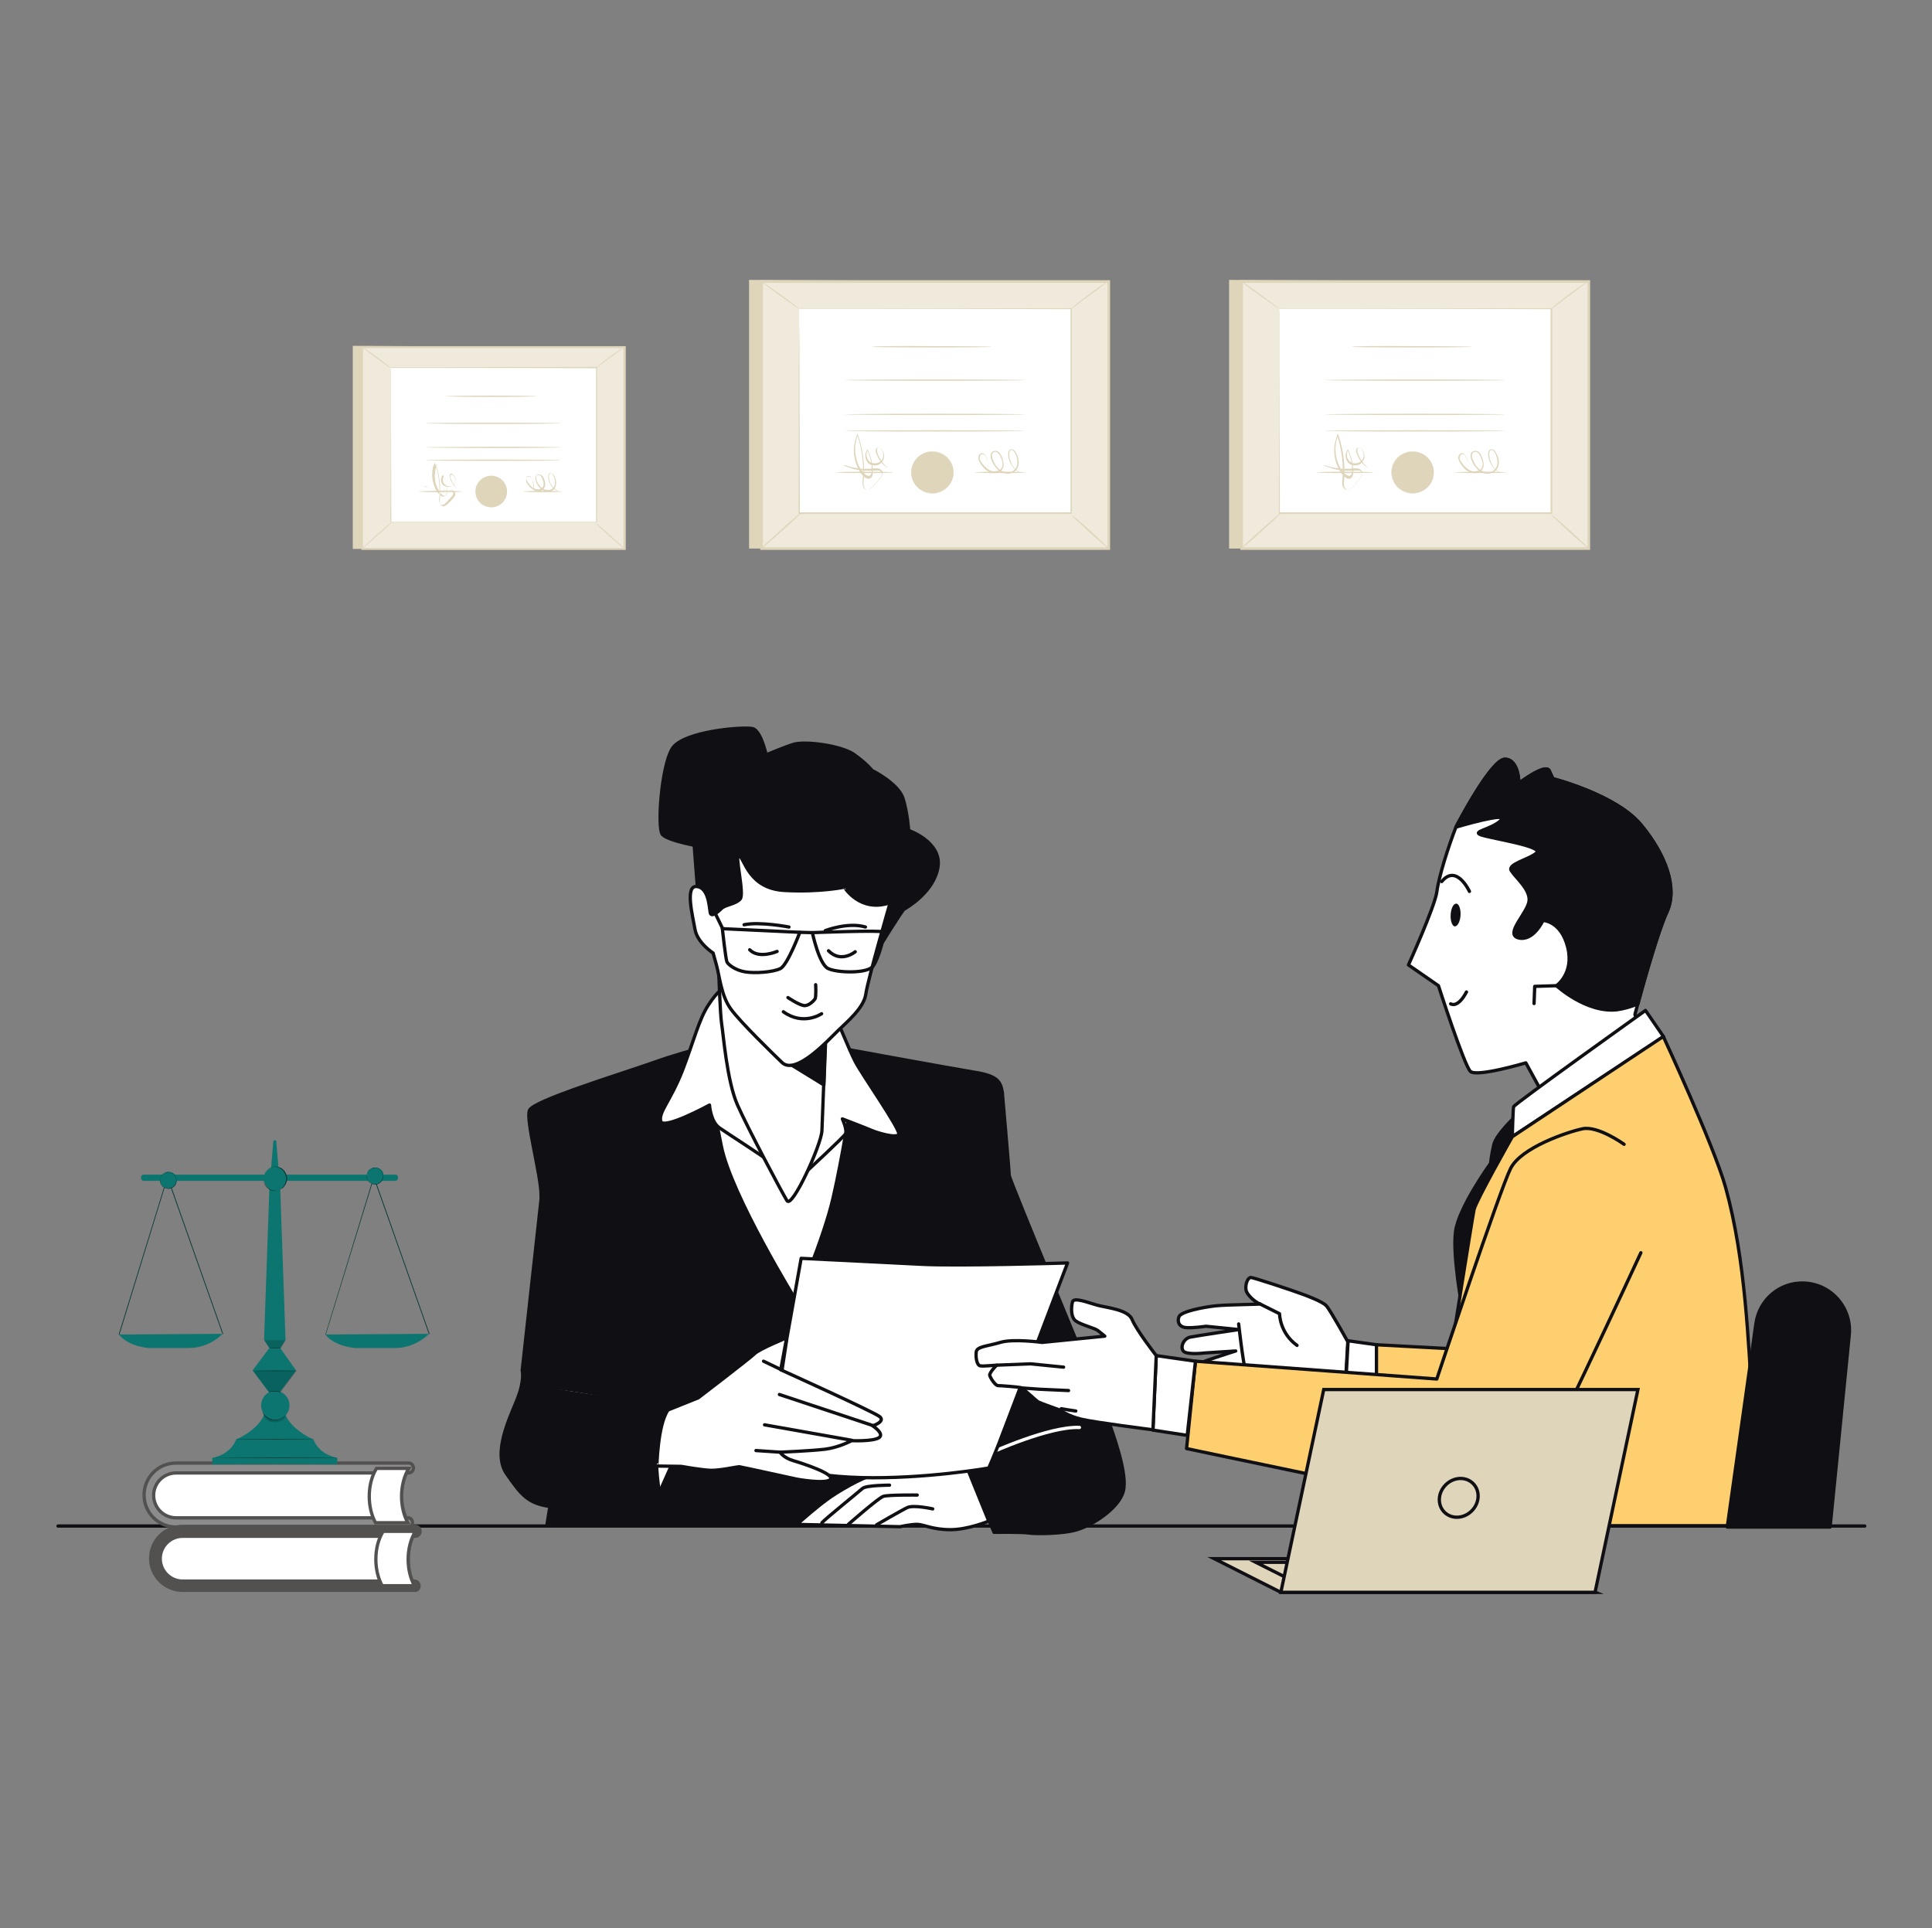 <?xml version="1.0" encoding="utf-8"?>
<!-- Generator: Adobe Illustrator 28.3.0, SVG Export Plug-In . SVG Version: 6.00 Build 0)  -->
<svg version="1.1" id="Layer_1" xmlns="http://www.w3.org/2000/svg" xmlns:xlink="http://www.w3.org/1999/xlink" x="0px" y="0px"
	 viewBox="0 0 586 584.9" style="enable-background:new 0 0 586 584.9;" xml:space="preserve">
<rect x="0" y="0" width="586" height="584.9" fill="#808080" stroke="none"/>
<style type="text/css">
	.st0{fill:#DED5BB;}
	.st1{fill:#EFEADC;}
	.st2{fill:#FFFFFF;}
	.st3{fill:none;stroke:#0F0F14;stroke-linecap:round;stroke-linejoin:round;}
	.st4{fill:#0F0F14;stroke:#0F0F14;stroke-linecap:round;stroke-linejoin:round;}
	.st5{fill:none;stroke:#FFFFFF;stroke-linecap:round;stroke-linejoin:round;}
	.st6{fill:#FFFFFF;stroke:#0F0F14;stroke-linecap:round;stroke-linejoin:round;}
	.st7{fill:#0F0F14;}
	.st8{fill:#FDCF6F;stroke:#0F0F14;stroke-linecap:round;stroke-linejoin:round;}
	.st9{fill:#FDCF6F;}
	.st10{fill:#DED5BB;stroke:#0F0F14;stroke-linecap:round;stroke-miterlimit:10;}
	.st11{fill:#FFFFFF;stroke:#525150;stroke-linecap:round;stroke-miterlimit:10;}
	.st12{fill:#8C8C8C;stroke:#525150;stroke-linecap:round;stroke-miterlimit:10;}
	.st13{fill:#525150;stroke:#525150;stroke-linecap:round;stroke-miterlimit:10;}
	.st14{fill:#043633;}
	.st15{fill:#0C756F;}
	.st16{opacity:0.3;}
</style>
<path class="st0" d="M372.8,84.9v81.5h105.3l3.8-80.9L372.8,84.9z"/>
<path class="st1" d="M481.9,85.4v81H376.6v-81H481.9z"/>
<path class="st0" d="M376.2,166.8h106.1V85H376.2V166.8z M481.5,166H377V85.8h104.5V166z"/>
<path class="st0" d="M481.9,85.2c0,0-0.7,0.4-1.8,1.1c-1.1,0.7-2.5,1.7-4.1,2.9c-1.6,1.2-3,2.3-4,3.1c-1,0.8-1.6,1.4-1.5,1.4
	c0,0,0.7-0.4,1.7-1.2c1.1-0.9,2.5-1.9,4-3c1.5-1.1,2.9-2.1,4-3C481.3,85.8,481.9,85.3,481.9,85.2L481.9,85.2z"/>
<path class="st0" d="M376.6,85.4c-0.1,0.1,2.4,2,5.6,4.3c3.2,2.3,5.8,4.1,5.8,4c0.1-0.1-2.4-2-5.6-4.3
	C379.3,87.1,376.7,85.3,376.6,85.4z"/>
<path class="st0" d="M481.9,166.4c0.1-0.1-2.4-2.4-5.5-5.3c-3.1-2.8-5.7-5-5.8-4.9c-0.1,0.1,2.4,2.4,5.5,5.3
	C479.2,164.3,481.8,166.5,481.9,166.4z"/>
<path class="st0" d="M388.4,155.7c-0.1-0.1-2.8,2.2-6.1,5.2c-3.3,2.9-5.9,5.4-5.8,5.5c0.1,0.1,2.8-2.2,6.1-5.2
	S388.5,155.8,388.4,155.7z"/>
<path class="st2" d="M388,93.7h82.5v62H388V93.7z"/>
<path class="st0" d="M388,93.7c0,0,0.1,0,0.4,0c0.3,0,0.7,0,1.2,0c1,0,2.5,0,4.5,0c3.9,0,9.7,0,16.9,0c14.5,0,35.1,0,59.5,0.1
	l-0.2-0.2c0,18.6,0,39.7,0,62l0.2-0.2c-30.7,0-59.2,0-82.5,0l0.2,0.2c0-18.7-0.1-34.2-0.1-45c0-5.4,0-9.6,0-12.5c0-1.4,0-2.5,0-3.3
	C388,94.1,388,93.7,388,93.7c0,0,0,0.4,0,1.1c0,0.7,0,1.8,0,3.3c0,2.9,0,7.1,0,12.5c0,10.8,0,26.3-0.1,45.1v0.2h0.2
	c23.3,0,51.8,0,82.5,0h0.2v-0.2c0-22.3,0-43.4,0-62v-0.2h-0.2c-24.5,0-45.1,0.1-59.7,0.1c-7.2,0-13,0-16.9,0c-1.9,0-3.4,0-4.5,0
	c-0.5,0-0.9,0-1.1,0C388.1,93.7,388,93.7,388,93.7L388,93.7z"/>
<path class="st0" d="M410.1,105.2c0,0.1,8.2,0.2,18.2,0.2c10.1,0,18.2-0.1,18.2-0.2s-8.2-0.2-18.2-0.2
	C418.3,104.9,410.1,105,410.1,105.2z"/>
<path class="st0" d="M401.9,125.7c0,0.1,12.2,0.2,27.3,0.2c15.1,0,27.3-0.1,27.3-0.2s-12.2-0.2-27.3-0.2
	C414.2,125.5,401.9,125.6,401.9,125.7z"/>
<path class="st0" d="M401.9,115.3c0,0.1,12.2,0.2,27.3,0.2c15.1,0,27.3-0.1,27.3-0.2s-12.2-0.2-27.3-0.2
	C414.2,115.1,401.9,115.2,401.9,115.3z"/>
<path class="st0" d="M401.9,130.7c0,0.1,12.2,0.2,27.3,0.2c15.1,0,27.3-0.1,27.3-0.2s-12.2-0.2-27.3-0.2
	C414.2,130.5,401.9,130.6,401.9,130.7z"/>
<path class="st0" d="M422.1,143.3c0,3.5,2.8,6.3,6.4,6.3s6.4-2.8,6.4-6.3c0-3.5-2.8-6.3-6.4-6.3S422.1,139.8,422.1,143.3z"/>
<path class="st0" d="M428.4,149.7c3.5,0,6.4-2.9,6.4-6.4s-2.9-6.4-6.4-6.4s-6.4,2.9-6.4,6.4S424.9,149.7,428.4,149.7z M428.4,137
	c3.5,0,6.3,2.8,6.3,6.3c0,3.5-2.8,6.3-6.3,6.3s-6.3-2.8-6.3-6.3C422.1,139.8,424.9,137,428.4,137z"/>
<path class="st0" d="M441.4,143.3c0,0.1,3.4,0.2,7.7,0.2c4.2,0,7.7-0.1,7.7-0.2s-3.4-0.2-7.7-0.2
	C444.8,143.1,441.4,143.2,441.4,143.3z"/>
<path class="st0" d="M399.4,143.3c0,0.1,3.8,0.2,8.6,0.2s8.6-0.1,8.6-0.2s-3.8-0.2-8.6-0.2S399.4,143.2,399.4,143.3z"/>
<path class="st0" d="M445.3,142.1c0,0,0.1-0.2,0.1-0.5c0-0.3,0-0.9-0.1-1.5c-0.1-0.6-0.4-1.4-1-2.2c-0.2-0.2-0.4-0.4-0.6-0.4
	c-0.3-0.1-0.6,0-0.8,0.2c-0.5,0.3-0.7,1-0.5,1.7c0.2,0.6,0.5,1.1,0.9,1.7c0.4,0.5,0.8,1,1.4,1.5c0.6,0.4,1.2,0.8,2,0.9
	c0.8,0.1,1.6,0,2.3-0.5c0.7-0.5,1.1-1.4,1-2.3c-0.1-0.9-0.3-1.7-0.7-2.5c-0.2-0.4-0.4-0.8-0.8-1.1c-0.4-0.3-0.9-0.4-1.4-0.3
	c-0.5,0.1-0.9,0.5-1,1c-0.1,0.5,0,1,0.1,1.4c0.3,0.9,0.7,1.7,1.3,2.4c0.5,0.7,1.2,1.4,2,1.7c0.8,0.4,1.7,0.5,2.6,0.3
	c0.9-0.2,1.6-0.7,2-1.4c0.4-0.7,0.6-1.5,0.5-2.3c0-0.8-0.3-1.5-0.6-2.1c-0.3-0.6-0.6-1.3-1.4-1.5c-0.4-0.1-0.8,0.1-1,0.4
	c-0.2,0.3-0.2,0.6-0.2,0.9c0,1.2,0.3,2.3,0.8,3.1c0.4,0.8,1,1.5,1.5,1.9c0.5,0.4,1,0.7,1.3,0.8c0.3,0.1,0.5,0.2,0.5,0.2
	c0,0-0.7-0.3-1.7-1.1c-0.5-0.4-1-1-1.4-1.9c-0.4-0.8-0.7-1.9-0.7-3c0-0.3,0.1-0.6,0.2-0.8c0.1-0.2,0.4-0.3,0.6-0.3
	c0.2,0,0.5,0.3,0.7,0.5c0.2,0.2,0.3,0.5,0.5,0.9c0.5,1.2,0.8,2.8,0,4.1c-0.4,0.6-1,1.1-1.8,1.2c-0.7,0.1-1.6,0-2.3-0.3
	c-1.5-0.7-2.5-2.3-3-3.9c-0.1-0.4-0.2-0.8-0.1-1.2c0.1-0.4,0.4-0.7,0.7-0.7c0.3-0.1,0.8,0,1.1,0.3c0.3,0.2,0.5,0.6,0.7,0.9
	c0.3,0.7,0.6,1.5,0.7,2.3c0,0.8-0.2,1.5-0.8,1.9c-0.6,0.4-1.3,0.5-2,0.5c-0.7-0.1-1.3-0.4-1.8-0.8c-0.5-0.4-1-0.9-1.4-1.4
	c-0.4-0.5-0.8-1-0.9-1.5c-0.2-0.5,0-1.1,0.4-1.4c0.4-0.3,0.9-0.1,1.1,0.2c0.6,0.7,0.8,1.5,1,2.1
	C445.5,141.4,445.3,142.1,445.3,142.1L445.3,142.1z"/>
<path class="st0" d="M401.4,141.1c0,0,0,0,0.2,0.1c0.1,0,0.3,0.1,0.5,0.2c0.4,0.2,1.1,0.4,2,0.7s2,0.5,3.4,0.6
	c0.7,0.1,1.4,0.1,2.1,0.1c0.8,0,1.6-0.1,2.4-0.1c0.4,0,0.8,0.2,1,0.5c0.3,0.3,0.3,0.7,0.1,1.1c-0.2,0.4-0.5,0.7-0.8,1.1
	c-0.3,0.4-0.6,0.7-0.9,1.1c-0.3,0.4-0.7,0.7-1,1.1c-0.4,0.4-0.7,0.7-1.2,0.9c-0.4,0.2-0.9,0-1.2-0.4c-0.3-0.4-0.4-0.9-0.4-1.5
	c0.5-4.4,0.1-9.5-1.6-14.5l-0.2-0.5l-0.2,0.5c-0.5,1.2-0.8,2.5-0.9,3.8c-0.1,1.8,0.2,3.6,0.9,5.3c0.3,0.8,0.7,1.6,1.2,2.3
	c0.5,0.7,1.1,1.4,2,1.7c0.5,0.1,1,0,1.3-0.5c0.3-0.4,0.3-0.9,0.3-1.3c0-0.8,0-1.6-0.1-2.4c-0.2-1.6-0.7-3-1.3-4.4l-0.1-0.3l-0.2,0.2
	c-1,1.4-0.6,3.5,0.8,4.3c1.4,0.8,3.2,0.3,3.9-0.9c0.8-1.2,0.5-2.7-0.3-3.6c-0.2-0.2-0.4-0.4-0.7-0.5c-0.3-0.1-0.7,0-0.9,0.2
	c-0.2,0.2-0.2,0.5-0.2,0.8c0,0.3,0.1,0.5,0.2,0.7c0.6,1.8,1.6,3,2.4,3.7c0.4,0.3,0.7,0.6,0.9,0.7c0.2,0.1,0.3,0.2,0.3,0.2
	c0,0-0.1-0.1-0.3-0.3c-0.2-0.2-0.5-0.4-0.8-0.8c-0.7-0.7-1.6-1.9-2.2-3.7c-0.1-0.4-0.2-1,0-1.3c0.3-0.4,0.9-0.1,1.2,0.3
	c0.7,0.8,0.9,2.2,0.2,3.2c-0.7,1-2.3,1.4-3.5,0.7c-1.2-0.7-1.6-2.6-0.7-3.8l-0.3,0c0.6,1.3,1.1,2.7,1.3,4.2c0.1,0.8,0.1,1.5,0.1,2.3
	c0,0.4-0.1,0.8-0.3,1.1c-0.2,0.3-0.5,0.4-0.9,0.3c-0.3-0.1-0.7-0.3-1-0.6c-0.3-0.3-0.5-0.6-0.8-0.9c-0.5-0.7-0.9-1.4-1.2-2.2
	c-0.6-1.6-0.9-3.3-0.8-5.1c0.1-1.3,0.4-2.5,0.8-3.6h-0.4c1.7,4.9,2.1,9.9,1.6,14.4c0,0.6,0.1,1.2,0.4,1.7c0.2,0.2,0.4,0.4,0.7,0.5
	c0.3,0.1,0.6,0.1,0.9,0c0.6-0.2,0.9-0.6,1.3-1c0.4-0.4,0.7-0.7,1-1.1c0.3-0.4,0.6-0.7,0.9-1.1c0.3-0.4,0.6-0.7,0.8-1.2
	c0.2-0.4,0.2-1.1-0.2-1.4c-0.3-0.4-0.8-0.6-1.2-0.6c-0.4-0.1-0.9,0-1.3,0c-0.4,0-0.8,0.1-1.2,0.1c-0.7,0-1.5,0-2.1,0
	c-1.3-0.1-2.4-0.3-3.3-0.5c-0.9-0.2-1.6-0.5-2-0.6S401.4,141.1,401.4,141.1L401.4,141.1z"/>
<path class="st0" d="M107,104.9v61.6h79.6l2.9-61.1L107,104.9z"/>
<path class="st1" d="M189.5,105.3v61.2h-79.6v-61.2H189.5z"/>
<path class="st0" d="M109.6,166.8h80.2V105h-80.2V166.8L109.6,166.8z M189.1,166.2h-79v-60.6h79V166.2z"/>
<path class="st0" d="M189.4,105.2c0,0-0.5,0.3-1.3,0.8c-0.8,0.5-1.9,1.3-3.1,2.2c-1.2,0.9-2.3,1.7-3,2.3c-0.7,0.6-1.2,1-1.2,1.1
	c0,0,0.5-0.3,1.3-0.9c0.9-0.6,1.9-1.4,3.1-2.3c1.1-0.8,2.2-1.6,3.1-2.3C189,105.6,189.5,105.2,189.4,105.2L189.4,105.2z"/>
<path class="st0" d="M109.9,105.3c0,0.1,1.8,1.5,4.2,3.3c2.4,1.7,4.3,3.1,4.4,3c0-0.1-1.8-1.5-4.2-3.3S109.9,105.2,109.9,105.3z"/>
<path class="st0" d="M189.4,166.5c0.1-0.1-1.8-1.8-4.2-4c-2.4-2.1-4.3-3.8-4.4-3.7c-0.1,0.1,1.8,1.8,4.2,4
	C187.4,164.9,189.4,166.6,189.4,166.5L189.4,166.5z"/>
<path class="st0" d="M118.8,158.4c-0.1-0.1-2.1,1.7-4.6,3.9c-2.5,2.2-4.4,4.1-4.4,4.1c0.1,0.1,2.1-1.7,4.6-3.9
	C116.9,160.4,118.9,158.5,118.8,158.4z"/>
<path class="st2" d="M118.5,111.6h62.4v46.9h-62.4V111.6z"/>
<path class="st0" d="M118.5,111.6c0,0,0.1,0,0.3,0c0.2,0,0.5,0,0.9,0c0.8,0,1.9,0,3.4,0c3,0,7.3,0,12.8,0c11,0,26.5,0,45,0.1
	l-0.1-0.1c0,14.1,0,30,0,46.8l0.2-0.1c-23.2,0-44.7,0-62.4,0l0.1,0.1c0-14.2-0.1-25.9-0.1-34c0-4.1,0-7.3,0-9.5c0-1.1,0-1.9,0-2.5
	C118.5,111.9,118.5,111.6,118.5,111.6c0,0,0,0.3,0,0.8c0,0.6,0,1.4,0,2.5c0,2.2,0,5.4,0,9.4c0,8.2,0,19.9-0.1,34.1v0.1h0.1
	c17.6,0,39.1,0,62.4,0h0.2v-0.2c0-16.9,0-32.8,0-46.9v-0.1h-0.1c-18.5,0-34.1,0-45.1,0.1c-5.5,0-9.8,0-12.8,0c-1.5,0-2.6,0-3.4,0
	c-0.4,0-0.7,0-0.9,0C118.6,111.5,118.5,111.5,118.5,111.6L118.5,111.6z"/>
<path class="st0" d="M135.2,120.2c0,0.1,6.2,0.2,13.8,0.2s13.8-0.1,13.8-0.2c0-0.1-6.2-0.2-13.8-0.2S135.2,120.1,135.2,120.2z"/>
<path class="st0" d="M129,135.7c0,0.1,9.2,0.2,20.6,0.2c11.4,0,20.6-0.1,20.6-0.2s-9.2-0.2-20.6-0.2
	C138.3,135.6,129,135.6,129,135.7z"/>
<path class="st0" d="M129,128.4c0,0.1,9.2,0.2,20.6,0.2c11.4,0,20.6-0.1,20.6-0.2c0-0.1-9.2-0.2-20.6-0.2
	C138.3,128.2,129,128.3,129,128.4z"/>
<path class="st0" d="M129,139.6c0,0.1,9.2,0.2,20.6,0.2c11.4,0,20.6-0.1,20.6-0.2s-9.2-0.2-20.6-0.2
	C138.3,139.4,129,139.5,129,139.6z"/>
<path class="st0" d="M149,153.9c-2.7,0-4.8-2.2-4.8-4.8s2.2-4.8,4.8-4.8c2.7,0,4.8,2.2,4.8,4.8S151.7,153.9,149,153.9z"/>
<path class="st0" d="M149,153.9c2.7,0,4.8-2.2,4.8-4.8c0-2.7-2.2-4.8-4.8-4.8c-2.7,0-4.8,2.2-4.8,4.8
	C144.2,151.7,146.4,153.9,149,153.9z M149,144.3c2.6,0,4.8,2.1,4.8,4.8c0,2.6-2.1,4.8-4.8,4.8c-2.6,0-4.8-2.1-4.8-4.8
	C144.3,146.4,146.4,144.3,149,144.3z"/>
<path class="st0" d="M158.8,149.1c0,0.1,2.6,0.2,5.8,0.2c3.2,0,5.8-0.1,5.8-0.2s-2.6-0.2-5.8-0.2C161.4,148.9,158.8,149,158.8,149.1
	z"/>
<path class="st0" d="M127.1,149.1c0,0.1,2.9,0.2,6.5,0.2c3.6,0,6.5-0.1,6.5-0.2s-2.9-0.2-6.5-0.2C130,148.9,127.1,149,127.1,149.1z"
	/>
<path class="st0" d="M161.8,148.2c0,0,0-0.1,0.1-0.4c0-0.3,0-0.7-0.1-1.2c-0.1-0.5-0.3-1.1-0.7-1.7c-0.1-0.1-0.3-0.3-0.5-0.3
	c-0.2-0.1-0.5,0-0.6,0.1c-0.4,0.3-0.5,0.8-0.4,1.3c0.1,0.5,0.4,0.9,0.7,1.2c0.3,0.4,0.6,0.8,1.1,1.1c0.4,0.3,0.9,0.6,1.5,0.7
	c0.6,0.1,1.2,0,1.7-0.4c0.5-0.4,0.8-1.1,0.8-1.7c-0.1-0.7-0.2-1.3-0.5-1.9c-0.1-0.3-0.3-0.6-0.6-0.8c-0.3-0.2-0.7-0.3-1.1-0.3
	c-0.4,0.1-0.7,0.4-0.8,0.8c-0.1,0.4,0,0.7,0.1,1.1c0.2,0.7,0.5,1.3,0.9,1.8c0.4,0.5,0.9,1,1.5,1.3c0.6,0.3,1.3,0.4,1.9,0.2
	c0.6-0.1,1.2-0.5,1.5-1.1c0.3-0.5,0.4-1.2,0.4-1.7c0-0.6-0.2-1.1-0.4-1.6c-0.2-0.5-0.5-1-1.1-1.2c-0.3-0.1-0.6,0.1-0.7,0.3
	c-0.1,0.2-0.2,0.5-0.2,0.7c0,0.9,0.2,1.7,0.6,2.4c0.3,0.6,0.8,1.1,1.1,1.4c0.4,0.3,0.7,0.5,1,0.6c0.2,0.1,0.4,0.1,0.4,0.1
	c0,0-0.5-0.2-1.3-0.9c-0.4-0.3-0.8-0.8-1.1-1.4c-0.3-0.6-0.5-1.4-0.5-2.3c0-0.2,0.1-0.4,0.2-0.6c0.1-0.2,0.3-0.3,0.5-0.2
	c0.2,0,0.4,0.2,0.5,0.4c0.1,0.2,0.2,0.4,0.3,0.6c0.4,0.9,0.6,2.1,0,3.1c-0.3,0.5-0.8,0.8-1.3,0.9c-0.6,0.1-1.2,0-1.7-0.2
	c-1.1-0.5-1.9-1.7-2.3-2.9c-0.1-0.3-0.1-0.6-0.1-0.9c0.1-0.3,0.3-0.5,0.5-0.5c0.3,0,0.6,0,0.8,0.2c0.2,0.2,0.4,0.4,0.5,0.7
	c0.2,0.6,0.5,1.2,0.5,1.7c0,0.6-0.2,1.1-0.6,1.4c-0.4,0.3-1,0.4-1.5,0.3s-1-0.3-1.4-0.6c-0.4-0.3-0.7-0.7-1-1.1
	c-0.3-0.4-0.6-0.7-0.7-1.2c-0.1-0.4,0-0.8,0.3-1c0.3-0.2,0.7-0.1,0.9,0.1c0.4,0.5,0.6,1.1,0.7,1.6
	C161.8,147.6,161.7,148.1,161.8,148.2L161.8,148.2z"/>
<path class="st0" d="M128.6,147.4c0,0,0,0,0.1,0.1c0.1,0,0.2,0.1,0.4,0.2c0.3,0.1,0.9,0.3,1.5,0.5c0.7,0.2,1.5,0.4,2.5,0.5
	c0.5,0,1,0.1,1.6,0.1c0.6,0,1.2-0.1,1.8,0c0.3,0,0.6,0.2,0.8,0.4c0.2,0.2,0.2,0.5,0.1,0.8c-0.1,0.3-0.4,0.6-0.6,0.8
	c-0.2,0.3-0.5,0.6-0.7,0.8c-0.2,0.3-0.5,0.5-0.8,0.8c-0.3,0.3-0.5,0.6-0.9,0.7c-0.3,0.1-0.7,0-0.9-0.3c-0.2-0.3-0.3-0.7-0.3-1.1
	c0.3-3.4,0.1-7.2-1.2-11l-0.1-0.4l-0.2,0.4c-0.4,0.9-0.6,1.9-0.6,2.9c-0.1,1.4,0.2,2.8,0.7,4c0.2,0.6,0.6,1.2,0.9,1.7
	c0.4,0.5,0.8,1.1,1.5,1.3c0.3,0.1,0.8,0,1-0.3c0.2-0.3,0.2-0.6,0.3-1c0-0.6,0-1.2-0.1-1.8c-0.1-1.2-0.5-2.3-1-3.3l-0.1-0.2l-0.1,0.2
	c-0.8,1.1-0.4,2.7,0.6,3.2c1,0.6,2.4,0.2,3-0.6c0.6-0.9,0.4-2-0.2-2.7c-0.1-0.2-0.3-0.3-0.5-0.4c-0.2-0.1-0.5,0-0.6,0.2
	c-0.1,0.2-0.2,0.4-0.1,0.6c0,0.2,0.1,0.4,0.1,0.6c0.5,1.4,1.2,2.2,1.8,2.8c0.3,0.3,0.5,0.4,0.7,0.6s0.2,0.2,0.2,0.2
	s-0.1-0.1-0.2-0.2c-0.1-0.1-0.4-0.3-0.6-0.6c-0.5-0.5-1.2-1.4-1.7-2.8c-0.1-0.3-0.2-0.7,0-1c0.2-0.3,0.7-0.1,0.9,0.2
	c0.5,0.6,0.7,1.7,0.2,2.4c-0.5,0.8-1.7,1.1-2.6,0.5c-0.9-0.5-1.2-1.9-0.5-2.8l-0.2,0c0.5,1,0.8,2.1,1,3.2c0.1,0.6,0.1,1.2,0.1,1.8
	c0,0.3-0.1,0.6-0.2,0.8c-0.1,0.2-0.4,0.3-0.7,0.2c-0.3-0.1-0.5-0.2-0.7-0.4c-0.2-0.2-0.4-0.5-0.6-0.7c-0.3-0.5-0.7-1.1-0.9-1.7
	c-0.5-1.2-0.7-2.5-0.6-3.9c0.1-1,0.3-1.9,0.6-2.8h-0.3c1.3,3.7,1.5,7.5,1.2,10.9c0,0.4,0,0.9,0.3,1.3c0.1,0.2,0.3,0.3,0.5,0.4
	c0.2,0.1,0.5,0.1,0.7,0c0.4-0.2,0.7-0.5,1-0.7c0.3-0.3,0.5-0.6,0.8-0.8c0.2-0.3,0.5-0.6,0.7-0.8c0.2-0.3,0.5-0.5,0.6-0.9
	c0.2-0.3,0.1-0.8-0.1-1.1c-0.2-0.3-0.6-0.4-0.9-0.5c-0.3,0-0.6,0-0.9,0c-0.3,0-0.6,0-0.9,0c-0.6,0-1.1,0-1.6,0
	c-1-0.1-1.8-0.2-2.5-0.4c-0.7-0.2-1.2-0.3-1.5-0.5C128.9,147.4,128.7,147.4,128.6,147.4L128.6,147.4z"/>
<path class="st0" d="M227.2,84.9v81.5h105.3l3.8-80.9L227.2,84.9z"/>
<path class="st1" d="M336.3,85.4v81H231v-81H336.3z"/>
<path class="st0" d="M230.6,166.8h106.1V85H230.6V166.8z M335.9,166H231.4V85.8h104.5V166z"/>
<path class="st0" d="M336.3,85.2c0,0-0.7,0.4-1.8,1.1c-1.1,0.7-2.5,1.7-4.1,2.9c-1.6,1.2-3,2.3-4,3.1c-1,0.8-1.6,1.4-1.5,1.4
	c0,0,0.7-0.4,1.7-1.2c1.1-0.9,2.5-1.9,4-3c1.5-1.1,2.9-2.1,4-3C335.7,85.8,336.3,85.3,336.3,85.2L336.3,85.2z"/>
<path class="st0" d="M231,85.4c-0.1,0.1,2.4,2,5.6,4.3c3.2,2.3,5.8,4.1,5.8,4c0.1-0.1-2.4-2-5.6-4.3C233.6,87.1,231,85.3,231,85.4z"
	/>
<path class="st0" d="M336.3,166.4c0.1-0.1-2.4-2.4-5.5-5.3c-3.1-2.8-5.7-5-5.8-4.9c-0.1,0.1,2.4,2.4,5.5,5.3
	C333.6,164.3,336.2,166.5,336.3,166.4z"/>
<path class="st0" d="M242.8,155.7c-0.1-0.1-2.8,2.2-6.1,5.2c-3.3,2.9-5.9,5.4-5.8,5.5c0.1,0.1,2.8-2.2,6.1-5.2
	C240.3,158.3,242.9,155.8,242.8,155.7z"/>
<path class="st2" d="M242.4,93.7h82.5v62h-82.5V93.7z"/>
<path class="st0" d="M242.4,93.7c0,0,0.1,0,0.4,0c0.3,0,0.7,0,1.2,0c1,0,2.5,0,4.5,0c3.9,0,9.7,0,16.9,0c14.5,0,35.1,0,59.5,0.1
	l-0.2-0.2c0,18.6,0,39.7,0,62l0.2-0.2c-30.7,0-59.2,0-82.5,0l0.2,0.2c0-18.7-0.1-34.2-0.1-45c0-5.4,0-9.6-0.1-12.5
	c0-1.4,0-2.6,0-3.3C242.4,94.1,242.4,93.7,242.4,93.7c0,0,0,0.4,0,1.1c0,0.7,0,1.8,0,3.3c0,2.9,0,7.1-0.1,12.5
	c0,10.8-0.1,26.3-0.1,45.1v0.2h0.2c23.3,0,51.8,0,82.5,0h0.2v-0.2c0-22.3,0-43.4,0-62v-0.2h-0.2c-24.5,0-45.1,0.1-59.7,0.1
	c-7.2,0-13,0-16.9,0c-1.9,0-3.4,0-4.5,0c-0.5,0-0.9,0-1.1,0C242.5,93.7,242.4,93.7,242.4,93.7L242.4,93.7z"/>
<path class="st0" d="M264.5,105.2c0,0.1,8.2,0.2,18.2,0.2c10.1,0,18.2-0.1,18.2-0.2s-8.2-0.2-18.2-0.2
	C272.7,104.9,264.5,105,264.5,105.2z"/>
<path class="st0" d="M256.3,125.7c0,0.1,12.2,0.2,27.3,0.2c15.1,0,27.3-0.1,27.3-0.2s-12.2-0.2-27.3-0.2
	C268.5,125.5,256.3,125.6,256.3,125.7z"/>
<path class="st0" d="M256.3,115.3c0,0.1,12.2,0.2,27.3,0.2c15.1,0,27.3-0.1,27.3-0.2s-12.2-0.2-27.3-0.2
	C268.5,115.1,256.3,115.2,256.3,115.3z"/>
<path class="st0" d="M256.3,130.7c0,0.1,12.2,0.2,27.3,0.2c15.1,0,27.3-0.1,27.3-0.2s-12.2-0.2-27.3-0.2
	C268.5,130.5,256.3,130.6,256.3,130.7z"/>
<path class="st0" d="M276.4,143.3c0,3.5,2.8,6.3,6.4,6.3s6.4-2.8,6.4-6.3c0-3.5-2.8-6.3-6.4-6.3S276.4,139.8,276.4,143.3z"/>
<path class="st0" d="M282.8,149.7c3.5,0,6.4-2.9,6.4-6.4s-2.9-6.4-6.4-6.4s-6.4,2.9-6.4,6.4S279.3,149.7,282.8,149.7z M282.8,137
	c3.5,0,6.3,2.8,6.3,6.3c0,3.5-2.8,6.3-6.3,6.3c-3.5,0-6.3-2.8-6.3-6.3C276.5,139.8,279.3,137,282.8,137z"/>
<path class="st0" d="M295.7,143.3c0,0.1,3.4,0.2,7.7,0.2c4.2,0,7.7-0.1,7.7-0.2s-3.4-0.2-7.7-0.2
	C299.2,143.1,295.7,143.2,295.7,143.3z"/>
<path class="st0" d="M253.7,143.3c0,0.1,3.8,0.2,8.6,0.2c4.7,0,8.6-0.1,8.6-0.2s-3.8-0.2-8.6-0.2
	C257.6,143.1,253.7,143.2,253.7,143.3z"/>
<path class="st0" d="M299.7,142.1c0,0,0.1-0.2,0.1-0.5c0-0.3,0-0.9-0.1-1.5c-0.1-0.6-0.4-1.4-1-2.2c-0.2-0.2-0.4-0.4-0.6-0.4
	c-0.3-0.1-0.6,0-0.8,0.2c-0.5,0.3-0.7,1-0.5,1.7c0.2,0.6,0.5,1.1,0.9,1.7c0.4,0.5,0.8,1,1.4,1.5c0.6,0.4,1.2,0.8,2,0.9
	c0.8,0.1,1.6,0,2.3-0.5c0.7-0.5,1.1-1.4,1-2.3c-0.1-0.9-0.3-1.7-0.7-2.5c-0.2-0.4-0.4-0.8-0.8-1.1c-0.4-0.3-0.9-0.4-1.4-0.3
	c-0.5,0.1-0.9,0.5-1,1c-0.1,0.5,0,1,0.1,1.4c0.3,0.9,0.7,1.7,1.3,2.4c0.5,0.7,1.2,1.4,2,1.7c0.8,0.4,1.7,0.5,2.6,0.3
	c0.9-0.2,1.6-0.7,2-1.4c0.4-0.7,0.6-1.5,0.5-2.3c-0.1-0.8-0.3-1.5-0.6-2.1c-0.3-0.6-0.6-1.3-1.4-1.5c-0.4-0.1-0.8,0.1-1,0.4
	c-0.2,0.3-0.2,0.6-0.2,0.9c0,1.2,0.3,2.3,0.8,3.1c0.4,0.8,1,1.5,1.5,1.9c0.5,0.4,1,0.7,1.3,0.8c0.3,0.1,0.5,0.2,0.5,0.2
	c0,0-0.7-0.3-1.7-1.1c-0.5-0.4-1-1-1.4-1.9c-0.4-0.8-0.7-1.9-0.7-3c0-0.3,0.1-0.6,0.2-0.8c0.1-0.2,0.4-0.3,0.6-0.3
	c0.2,0,0.5,0.3,0.7,0.5c0.2,0.2,0.3,0.5,0.5,0.9c0.5,1.2,0.8,2.8,0,4.1c-0.4,0.6-1,1.1-1.8,1.2c-0.7,0.1-1.6,0-2.3-0.3
	c-1.5-0.7-2.5-2.3-3-3.9c-0.1-0.4-0.2-0.8-0.1-1.2c0.1-0.4,0.4-0.7,0.7-0.7c0.3-0.1,0.8,0,1.1,0.3s0.5,0.6,0.7,0.9
	c0.3,0.7,0.6,1.5,0.7,2.3c0,0.8-0.2,1.5-0.8,1.9c-0.6,0.4-1.3,0.5-2,0.5c-0.7-0.1-1.3-0.4-1.8-0.8c-0.5-0.4-1-0.9-1.4-1.4
	c-0.4-0.5-0.8-1-0.9-1.5c-0.2-0.5,0-1.1,0.4-1.4c0.4-0.3,0.9-0.1,1.1,0.2c0.6,0.7,0.8,1.5,1,2.1
	C299.8,141.4,299.7,142.1,299.7,142.1L299.7,142.1z"/>
<path class="st0" d="M255.7,141.1c0,0,0.1,0,0.2,0.1s0.3,0.1,0.5,0.2c0.4,0.2,1.1,0.4,2,0.7s2,0.5,3.4,0.6c0.7,0.1,1.4,0.1,2.1,0.1
	c0.8,0,1.6-0.1,2.4-0.1c0.4,0,0.8,0.2,1,0.5c0.3,0.3,0.3,0.7,0.1,1.1c-0.2,0.4-0.5,0.7-0.8,1.1c-0.3,0.4-0.6,0.7-0.9,1.1
	c-0.3,0.4-0.7,0.7-1,1.1c-0.4,0.4-0.7,0.7-1.2,0.9c-0.4,0.2-0.9,0-1.2-0.4c-0.3-0.4-0.4-0.9-0.4-1.5c0.5-4.4,0.1-9.5-1.6-14.5
	l-0.2-0.5l-0.2,0.5c-0.5,1.2-0.8,2.5-0.9,3.8c-0.1,1.8,0.2,3.6,0.9,5.3c0.3,0.8,0.7,1.6,1.2,2.3c0.5,0.7,1.1,1.4,2,1.7
	c0.5,0.1,1,0,1.3-0.5c0.3-0.4,0.3-0.9,0.3-1.3c0-0.8,0-1.6-0.1-2.4c-0.2-1.6-0.7-3-1.3-4.4l-0.1-0.3l-0.2,0.2
	c-1,1.4-0.6,3.5,0.8,4.3c1.4,0.8,3.2,0.3,3.9-0.9c0.8-1.2,0.5-2.7-0.3-3.6c-0.2-0.2-0.4-0.4-0.7-0.5c-0.3-0.1-0.7,0-0.9,0.2
	c-0.2,0.2-0.2,0.5-0.2,0.8c0,0.3,0.1,0.5,0.2,0.7c0.6,1.8,1.6,3,2.4,3.7c0.4,0.3,0.7,0.6,0.9,0.7c0.2,0.1,0.3,0.2,0.3,0.2
	c0,0-0.1-0.1-0.3-0.3c-0.2-0.2-0.5-0.4-0.8-0.8c-0.7-0.7-1.6-1.9-2.2-3.7c-0.1-0.4-0.2-1,0-1.3c0.3-0.4,0.9-0.1,1.2,0.3
	c0.7,0.8,0.9,2.2,0.2,3.2c-0.7,1-2.3,1.4-3.5,0.7c-1.2-0.7-1.6-2.6-0.7-3.8l-0.3,0c0.6,1.3,1.1,2.7,1.3,4.2c0.1,0.8,0.1,1.5,0.1,2.3
	c0,0.4-0.1,0.8-0.3,1.1s-0.5,0.4-0.9,0.3c-0.3-0.1-0.7-0.3-1-0.6c-0.3-0.3-0.5-0.6-0.8-0.9c-0.5-0.7-0.9-1.4-1.2-2.2
	c-0.6-1.6-0.9-3.3-0.8-5.1c0.1-1.3,0.4-2.5,0.8-3.6H260c1.7,4.9,2.1,9.9,1.6,14.4c0,0.6,0.1,1.2,0.4,1.7c0.2,0.2,0.4,0.4,0.7,0.5
	c0.3,0.1,0.6,0.1,0.9,0c0.6-0.2,0.9-0.6,1.3-1c0.4-0.4,0.7-0.7,1-1.1c0.3-0.4,0.6-0.7,0.9-1.1c0.3-0.4,0.6-0.7,0.8-1.2
	c0.2-0.4,0.2-1.1-0.2-1.4c-0.3-0.4-0.8-0.6-1.2-0.6c-0.4-0.1-0.9,0-1.3,0c-0.4,0-0.8,0.1-1.2,0.1c-0.7,0-1.5,0-2.1,0
	c-1.3-0.1-2.4-0.3-3.3-0.5c-0.9-0.2-1.6-0.5-2-0.6C256,141.2,255.7,141.1,255.7,141.1L255.7,141.1z"/>
<path class="st3" d="M17.6,462.9h548"/>
<path class="st4" d="M304,331.3c0,0,2.1,23.8,2.1,25.2c0,1.4,27.5,67,29.6,73c2.1,6,6.4,17.7,5,22.9c-1.4,5.1-9.2,10.1-13.7,11.5
	c-4.5,1.5-13.4,1.4-15.1,1.1c-1.6-0.3-10.4-0.2-10.4-0.2l-8.5-20.4l7.5-3.7l-11.4-32.8l4.7-39.5L304,331.3L304,331.3z"/>
<path class="st5" d="M300.5,440.7c0,0,17.7-8.1,26.9-7.7"/>
<path class="st4" d="M285.5,434.6l2.3,27.9H165.9c4.3-25.3,4.3-45.1,4.3-45.1s-6.1-49.3-6.1-55.1c0-5.8-4.7-22.7-3.5-25.5
	c1.2-2.9,26.8-10.7,37.9-14.6c11.1-4,26.8-7.5,26.8-7.5l28.9,3.1c0,0,33.8,6.2,41.1,7.4c7.3,1.1,8.2,2.9,8.7,6.2
	c0.6,3.2-10.2,37-10.2,37L285.5,434.6L285.5,434.6z"/>
<path class="st6" d="M257.9,335.3c0,0-2.3,15.4-5.2,28c-2.9,12.6-11.1,31.4-11.1,31.4s-19.8-32.1-22.8-47c-3-14.9-3.9-19.5-3.9-19.5
	l42.7-0.4L257.9,335.3L257.9,335.3z"/>
<path class="st6" d="M253.3,307.9c0,0,4.1,10.2,6.1,14.1c2,3.9,13.9,20.8,13.2,22.1s-6.6-0.5-8.2-1.2c-1.6-0.7-8.9-3.5-8.9-3.5
	s1.6,3.5,0.9,4.6c-0.7,1.1-11.6,11.2-11.6,11.2l-8.6,0.1c0,0-1.4-1.6-3-3.1c-1.6-1.4-12.3-8.2-15-10.1c-2.7-1.9-3-6.9-3-6.9
	s-14.1,7.7-14.8,4.9c-0.7-2.8,2.9-6,6.6-15.4c3.6-9.4,5-15.5,7.9-19.9c2.9-4.4,4.1-4.6,4.1-4.6L253.3,307.9L253.3,307.9z"/>
<path class="st6" d="M250.4,313.7c0,0-0.9,25-1.1,29.3c-0.2,4.3-9.1,23.8-10.6,21.2c-1.6-2.6-11.8-21.8-15-29
	c-3.2-7.2-4.3-21.5-4.8-24.5c-0.5-3-0.9-16.4-0.9-16.4s11.8,18,16.6,20.6C239.3,317.6,250.4,313.7,250.4,313.7L250.4,313.7z"/>
<path class="st4" d="M235.6,320.3l14.3,8.8l0.6-15.5L235.6,320.3z"/>
<path class="st6" d="M293,444.4c0,0-26.9,3.5-28.8,3.4c-1.9-0.1-10.4,4.8-13.4,7.1c-3.1,2.2-9.1,7.5-9.1,7.5l31.3,0.7
	c0,0,3.5-0.8,5.4-0.7c1.9,0.1,4.5,1.6,9.9,1.6c5.4,0,11.6-2.6,11.6-2.6L293,444.4L293,444.4z"/>
<path class="st3" d="M282.9,457.7c0,0-5.8-1.3-7.7-0.4s-9.3,5.2-9.3,5.2"/>
<path class="st3" d="M278.2,453.5c0,0-8.9-0.1-10.3,0.4c-1.5,0.5-10.6,8.5-10.6,8.5"/>
<path class="st3" d="M269.8,450.5c0,0-7.1,0-8.2,1c-1.1,1-11.5,9.4-12.3,10.4"/>
<path class="st6" d="M200,452.7l4.6-10.3l-11-1.2C193.7,441.1,192.7,449.7,200,452.7z"/>
<path class="st7" d="M180.7,357.6c0,0,14.9,19,15.2,23.7c0.3,4.7-6.4,43.3-6.4,43.3l13.1,3.1c0,0-3.5,9.2-3.5,14.5
	c0,5.3,0.9,10.5,0.9,10.5s-25.9,5.2-32.9,4.3c-7-0.9-9-3.6-13.4-9.9c-4.4-6.3,0.9-16.9,3.2-22.7c2.3-5.8,1.5-8.7,1.5-8.7l6.6-59.9"
	/>
<path class="st3" d="M180.7,357.6c0,0,14.9,19,15.2,23.7c0.3,4.7-6.4,43.3-6.4,43.3l13.1,3.1c0,0-3.5,9.2-3.5,14.5
	c0,5.3,0.9,10.5,0.9,10.5s-25.9,5.2-32.9,4.3c-7-0.9-9-3.6-13.4-9.9c-4.4-6.3,0.9-16.9,3.2-22.7c2.3-5.8,1.5-8.7,1.5-8.7l6.6-59.9"
	/>
<path class="st2" d="M189.5,424.5c0,0-15.8-3.5-25.4-3.9L189.5,424.5z"/>
<path class="st3" d="M189.5,424.5c0,0-15.8-3.5-25.4-3.9"/>
<path class="st6" d="M238.7,405.8l4.3-24.1c0,0,25.2,1.2,36.4,1.8c11.2,0.6,44.4-0.4,44.4-0.4s-19.2,50.6-20.8,54.7
	c-1.6,4.1-3.1,7.5-3.1,7.5s-19.4,3.4-38.8,2.9c-19.4-0.5-28.1-5.2-28.1-5.2L238.7,405.8L238.7,405.8z"/>
<path class="st6" d="M202.6,427.7l9.2-3.7c0,0,15.7-12,17.1-13.4c1.4-1.4,9.7-4.8,9.7-4.8l-1.8,9.7c0,0,28.1,12.7,30,14.2
	c1.9,1.5-2.1,2.8-2.1,2.8s3.7,2.4,1.9,3.6c-1.9,1.2-8.3,0.9-8.3,0.9s-3.9,2.1-8.1,2.6c-4.1,0.5-13.6,0.9-13.6,0.9s1,1.7,4.1,2.6
	c3.1,0.9,12.4,4,11.2,5.6c-1.2,1.6-10.1,0-10.1,0s-16.9-3.7-17.6-3.8c-0.6,0-6,1.2-8.7,1.1c-2.7-0.1-8.9-1.2-8.9-1.2l-7.4-0.1
	C199.3,444.8,199.4,432.4,202.6,427.7L202.6,427.7z"/>
<path class="st3" d="M236.8,415.4l-5.2-2.5"/>
<path class="st3" d="M264.7,432.4l-28.3-9.4"/>
<path class="st3" d="M258.4,436.9l-26.5-4.7"/>
<path class="st3" d="M236.7,440.5l-7.4-0.5"/>
<path class="st4" d="M232.8,230.8c0,0-1.7-9.2-4.6-9.8c-2.9-0.6-21,0.8-24.3,6.1c-3.3,5.4-4.6,24-3,26c1.7,2,12,3.8,13.2,3.9
	c1.2,0,5.3-13.2,11.7-18.3C232.4,233.7,232.8,230.8,232.8,230.8z"/>
<path class="st4" d="M264.5,233.7c0,0,7.9,3.9,9.4,8.5c1.4,4.6,1.7,9.7,1.7,9.7s10.1,3.5,8.9,11.1c-1.2,7.6-9.6,12.4-10.3,12.8
	c-0.7,0.5-7.9,12.2-7.9,12.2l-0.7-9.9c0,0,0.5-1.7-10.5-2.6c-11-0.9-18.7,0.3-21.8-0.6c-3.1-0.8-4.3-1.1-4.3-1.1s-0.7,0.9-4.1,2.7
	c-3.4,1.8-7.9,5.7-9.6,4.4c-1.7-1.3-3.8-12.2-3.8-12.2s-1.5-18.5-1.5-21.9s7.4-10,9.3-11.7c1.9-1.6,17.7-8.2,21.3-9.3
	c3.6-1.1,14.1,0.3,18.2,2.9C262.8,231.5,264.5,233.7,264.5,233.7L264.5,233.7z"/>
<path class="st6" d="M270,273.8c0,0-6.7,23-7.4,27.8c-0.6,4.1-5.6,8.3-8.4,11c-2.9,2.8-12.8,13.7-17,9.7
	c-2.6-2.5-12.6-12.2-15.5-16.2c-2.9-3.9-3.4-9.7-4.4-13.4l-1-3.6c0,0-4.8-3.1-5.5-7.2c-0.7-4.1-3.1-13.3,0.5-13s3.8,6.1,4.1,7.8
	c0.2,1.7,2.2,0.1,3.4-1.1c1.2-1.2,4.3-1.3,5.7-2.9c1.4-1.6-1.9-14.2-0.3-13.2c1.7,1,2.9,10,13.7,10.6c10.8,0.6,18.2-1,18.2-1
	S260.9,277,270,273.8L270,273.8z"/>
<path class="st3" d="M246.4,282.9c0,0,20.9-0.8,21.5-0.2c0.6,0.6-1.4,8.1-3.1,10.4c-1.8,2.3-10.9,2-13.6,0.7
	C248.4,292.5,246.4,282.9,246.4,282.9L246.4,282.9z"/>
<path class="st3" d="M242.6,282.8c0,0-3.7,9.9-5.9,11c-2.2,1.1-7.7,1.5-10.7,1c-3-0.5-5.1-2.2-5.5-3c-0.4-0.8-1.4-10.1-1.4-10.1
	L242.6,282.8L242.6,282.8z"/>
<path class="st3" d="M242.6,282.8l3.7,0.1"/>
<path class="st3" d="M219.2,281.7l-3.8-7.8"/>
<path class="st3" d="M259.4,288.7c0,0-4.3,3.6-8.1-0.3"/>
<path class="st3" d="M235.7,288.6c0,0-5.5,2.4-8.3-0.5"/>
<path class="st3" d="M250.3,282.3c0,0,6.9-2.7,12.2-1.1"/>
<path class="st3" d="M239.3,281.2c0,0-8.7-1.7-13.6-0.7"/>
<path class="st3" d="M247.4,298.7c0,0,0.2,3.8-0.2,4.3c-0.4,0.6-2,2.3-3.5,2c-1.6-0.3-4.7-2.4-4.7-2.4"/>
<path class="st3" d="M249.2,307.5c0,0-5.5,3.8-11.6-0.6"/>
<path class="st6" d="M441.6,250.9c0,0,10.7-20.7,14.9-20.6c4.2,0.1,4.2,7.3,4.2,7.3s8.1-6.2,9.2-3.8l1.1,2.4c0,0,19.3,4.9,26.8,14.1
	c7.5,9.1,11.1,19.1,7.8,26.3c-3.4,7.2-9.7,31.1-9.7,31.1l2.6,9.9l-28.9,17.2l-6.8-12.4c0,0-14.8,4.4-16.8,2.6
	c-1.9-1.8-9.7-26-9.7-26l-9.1-6.3c0,0,7.9-17.5,8.6-22.1C436.4,265.9,439.3,256.8,441.6,250.9L441.6,250.9z"/>
<path class="st3" d="M440,304.5c0,0,2.1,1.5,4.8-3.6"/>
<path class="st4" d="M441.6,250.9c0,0,10.7-20.7,14.9-20.6c4.2,0.1,4.2,7.3,4.2,7.3s8.1-6.2,9.2-3.8l1.1,2.4c0,0,19.3,4.9,26.8,14.1
	c7.5,9.1,11.1,19.1,7.8,26.3c-2.6,5.6-7,21.1-8.8,27.9c-2.1,0.9-4.3,1.5-6.4,1.8c-9.3,1-18.3-7.3-18.3-7.3s5.4-3.7,3.4-11.7
	c-2-8-7.5-8.1-7.5-8.1s-2.9,6.4-7.4,5.3c-4.4-1.1,2.9-7.7,3.2-11.3c0.3-3.5-4.1-7-5.4-9.1c-1.3-2,5.5-3.4,7.7-5.4
	c2.1-2-13.3-4.3-16.7-5.4c-3.4-1.1,3-1.6,5.9-4.5C458,246,441.6,250.9,441.6,250.9L441.6,250.9z"/>
<path class="st7" d="M440,277.5c-0.1,1.9,0.5,3.5,1.3,3.5c0.8,0,1.6-1.5,1.7-3.4c0.1-1.9-0.5-3.5-1.3-3.5
	C440.8,274.1,440.1,275.6,440,277.5z"/>
<path class="st3" d="M445.7,270.4c0,0-3.9-8.5-8.4-3"/>
<path class="st3" d="M472,299l-6.5,0.2l-0.2,5.2"/>
<path class="st4" d="M459.1,339.2c0,0-5.3,5-6,8c-0.7,3-1,5.7-1,5.7s-9.6,13.3-10.6,20.6c-1,7.3,2,23.3,2,23.3l19.3-57.2
	L459.1,339.2L459.1,339.2z"/>
<path class="st6" d="M499.1,306.5c0,0-39.8,28.4-40,29.2c-0.2,0.8-0.4,9.1-0.4,9.1l45.9-30.3L499.1,306.5z"/>
<path class="st8" d="M458.7,344.8c0,0-10.9,19.2-11.6,22.1c-0.6,2.9-7.2,44.7-7.2,44.7l-8.2,51.2h103.3c0,0-2.3-20.9-3.5-38
	c-1.3-17.1-1.9-42.2-8.1-64.6c-3.5-12.6-18.9-45.8-18.9-45.8L458.7,344.8L458.7,344.8z"/>
<path class="st6" d="M408.8,407c0,0-5.3-9.6-6.5-10.9c-1.1-1.3-6.5-3.3-8-3.8c-1.5-0.6-14.1-4.8-14.9-4.8s-1.7,1.7-1.5,3.6
	c0.2,1.9,3.4,4.2,4.2,4.4c0.8,0.2-9.7,0.2-13.4,0.6c-3.6,0.4-10.5,1.7-11.1,3.3c-0.6,1.5,0,3.1,2.1,3.3c2.1,0.2,6.1-0.4,6.1-0.4
	l9.9,1c0,0-12.8,1.9-14.7,2.3c-1.9,0.4-3.1,2.9-2.1,4.2c1,1.3,6.5,0.6,6.5,0.6l9.4-0.6c0,0-12.2,3.8-12.8,4.6
	c-0.6,0.8-0.2,3.1,1.5,3.4c1.7,0.4,9.7-0.6,9.7-0.6l4,0.6c0,0-5.7,0.8-5.7,1.5c0,0.8,0,1.9,1.3,1.9c1.3,0,10.1-0.2,10.1-0.2
	s4,2.3,7.5,2.1c3.4-0.2,17.6-1.9,17.6-1.9L408.8,407L408.8,407z"/>
<path class="st3" d="M382.1,395.5l6,3c0,0,0,5.8,5.3,9.6"/>
<path class="st3" d="M375.7,401.6c0,0,1.3,11.8,2.2,14.7"/>
<path class="st8" d="M443.6,409.3l-26.3-1.4v14.6l22.9,3.1L443.6,409.3z"/>
<path class="st6" d="M417.4,407.9l-8.5-1.2l-0.8,14.6l9.4,1.2V407.9z"/>
<path class="st9" d="M492.6,347.1c0,0-7.9-5.7-12.6-4.7c-4.7,1-18.6,5.7-21.8,12c-3.2,6.3-22.4,63.9-22.4,63.9l-73.2-5.4l-2.7,26.5
	c0,0,78.8,16.6,85.1,17.5c6.3,1,13.3,1,16.4-2.2c3.2-3.2,36.3-74.7,36.3-74.7"/>
<path class="st3" d="M492.6,347.1c0,0-7.9-5.7-12.6-4.7c-4.7,1-18.6,5.7-21.8,12c-3.2,6.3-22.4,63.9-22.4,63.9l-73.2-5.4l-2.7,26.5
	c0,0,78.8,16.6,85.1,17.5c6.3,1,13.3,1,16.4-2.2c3.2-3.2,36.3-74.7,36.3-74.7"/>
<path class="st6" d="M362.6,412.9l-11.9-1.7l-1,22.6l10.4,1.6L362.6,412.9z"/>
<path class="st6" d="M350.7,411.2c0,0-6-7.7-7.3-10.9c-1.2-3.1-7.7-3.6-10.6-4.4c-2.9-0.8-7.1-2.5-7.5-1c-0.4,1.5-0.6,4.6,1,5.8
	c1.7,1.2,5.6,2.1,6.7,2.9c1,0.8,2.1,1.7,2.1,1.7l-19,1.9c0,0-8.8-1.2-12.7,0c-4,1.2-7.1,1.2-7.3,2.9c-0.2,1.7,0.2,4,1.2,4.2
	c1,0.2,4.4-0.2,5-0.2c0,0-2.3,2.3-2.1,3.1c0.2,0.8,1.7,3.1,2.5,3.1s6,0.4,6.9,0.6c0.8,0.2,4.6,4,5.4,4.4c0.8,0.4,6.7,2.5,6.7,2.5
	s2.1,1.7,6.3,2.7c4.2,1,21.7,3.2,21.7,3.2L350.7,411.2L350.7,411.2z"/>
<path class="st3" d="M321.9,427.3c0,0,2.1,0.4,4.4,0.7"/>
<path class="st3" d="M302.4,414.1l10.2-0.4l10,1"/>
<path class="st3" d="M309.7,421l5.6,0.4l8.8,0.4"/>
<path class="st4" d="M555.1,463.1l5.8-58.2c0.8-8.2-5.5-15.4-13.7-15.7c-7.3-0.3-13.6,5-14.6,12.3l-8.7,61.7H555.1L555.1,463.1z"/>
<path class="st10" d="M388.5,483l-20.2-10.2h89.5l26,10.2H388.5z"/>
<path class="st10" d="M398.2,482.6l-17.3-8.7h76.6l22.2,8.7H398.2z"/>
<path class="st10" d="M388.5,483h95.3l13-61.5h-95.3L388.5,483z"/>
<path class="st10" d="M438.5,450.4c-2.4,2.4-2.6,6.1-0.4,8.3c2.2,2.2,5.9,2,8.3-0.4c2.4-2.4,2.6-6.1,0.4-8.3
	C444.6,447.8,440.9,448,438.5,450.4z"/>
<path class="st11" d="M121.8,453.8c0-3.2,0.8-6.2,2.2-8.5H53.4c-4.5,0-8.2,3.7-8.2,8.2c0,4.5,3.7,8.2,8.2,8.2h70.3
	C122.6,459.6,121.8,456.8,121.8,453.8L121.8,453.8z"/>
<path class="st12" d="M123.8,463.2H53.4c-5.3,0-9.7-4.3-9.7-9.7s4.3-9.7,9.7-9.7H124c0.8,0,1.4,0.7,1.4,1.5s-0.7,1.5-1.4,1.5H53.4
	c-3.7,0-6.8,3-6.8,6.8c0,3.7,3,6.8,6.8,6.8h70.3c0.8,0,1.4,0.6,1.4,1.5S124.6,463.3,123.8,463.2L123.8,463.2z"/>
<path class="st11" d="M114.2,445.4c-1.4,2.3-2.2,5.2-2.2,8.5c0,3,0.7,5.8,1.9,8h9.8c-1.2-2.2-1.9-5-1.9-8c0-3.2,0.8-6.2,2.2-8.5
	H114.2z"/>
<path class="st11" d="M123.8,473c0-3.2,0.8-6.2,2.2-8.5H55.4c-4.5,0-8.2,3.7-8.2,8.2c0,4.5,3.7,8.2,8.2,8.2h70.3
	C124.5,478.8,123.8,476,123.8,473L123.8,473z"/>
<path class="st13" d="M125.7,482.4H55.4c-5.3,0-9.7-4.3-9.7-9.7c0-5.3,4.3-9.7,9.7-9.7H126c0.8,0,1.4,0.7,1.4,1.5s-0.6,1.5-1.4,1.5
	H55.4c-3.7,0-6.8,3-6.8,6.8c0,3.7,3,6.8,6.8,6.8h70.3c0.8,0,1.4,0.7,1.4,1.5S126.5,482.5,125.7,482.4L125.7,482.4z"/>
<path class="st11" d="M116.2,464.5c-1.4,2.3-2.2,5.2-2.2,8.5c0,3,0.7,5.8,1.9,8h9.8c-1.2-2.2-1.9-5-1.9-8c0-3.2,0.8-6.2,2.2-8.5
	H116.2L116.2,464.5z"/>
<path class="st14" d="M98.8,404.9l14.6-47.5l16.7,47.3l0.2-0.1l-16.9-47.9l-14.7,48.1L98.8,404.9z"/>
<path class="st15" d="M130.1,404.6c0,0-3.9,4.3-10.3,4.3c-6.5,0-12.1,0-12.1,0s-6.2-0.4-9-4.1L130.1,404.6z"/>
<path class="st14" d="M36.2,404.9l14.6-47.5l16.7,47.3l0.2-0.1l-16.9-47.9L36,404.8L36.2,404.9z"/>
<path class="st15" d="M67.5,404.6c0,0-3.8,4.3-10.3,4.3s-12.1,0-12.1,0s-6.2-0.4-9-4.1L67.5,404.6z"/>
<path class="st15" d="M119.9,356.3H43.6c-0.5,0-0.8,0.4-0.8,0.8v0.3c0,0.5,0.4,0.8,0.8,0.8h76.3c0.5,0,0.8-0.4,0.8-0.8v-0.3
	C120.8,356.7,120.4,356.3,119.9,356.3z"/>
<path class="st15" d="M102.3,444.2v-2c0,0-5.4-0.7-7.3-5.7c-0.1,0.3-8.4-3.8-8.8-9H83v16.6L102.3,444.2L102.3,444.2z"/>
<path class="st15" d="M64.4,444.2v-2c0,0,5.4-0.7,7.3-5.7c0.1,0.3,8.4-3.8,8.8-9h3.2v16.6L64.4,444.2L64.4,444.2z"/>
<g class="st16">
	<path class="st14" d="M80,428.5l6.6,0.7c0.1,0.5-0.2,1-0.6,1.4c-0.4,0.3-0.9,0.5-1.3,0.6c-1,0.3-2.2,0.3-3.1-0.1
		C80.6,430.7,79.9,429.6,80,428.5L80,428.5z"/>
</g>
<path class="st15" d="M79.2,426.3c0,2.4,1.9,4.4,4.3,4.4s4.3-2,4.3-4.4c0-2.4-1.9-4.4-4.3-4.4S79.2,423.9,79.2,426.3z"/>
<path class="st15" d="M81.7,408.9l-1.6-2.5l1.6-45.9l1.2-14.2c0-0.6,0.9-0.6,0.9,0l1.2,14.2l1.6,45.9l-1.6,2.5l4.8,6.8l-6.6,8.8
	l-6.6-8.8L81.7,408.9L81.7,408.9z"/>
<path class="st15" d="M80,357.5c0,2,1.6,3.6,3.5,3.6s3.5-1.6,3.5-3.6s-1.6-3.6-3.5-3.6S80,355.6,80,357.5z"/>
<path class="st14" d="M80,357.5c0,0,0-0.3,0.1-0.9c0.1-0.5,0.5-1.3,1.2-1.9c0.4-0.3,0.9-0.6,1.4-0.7c0.6-0.1,1.2-0.1,1.8,0.2
	c0.3,0.1,0.6,0.3,0.9,0.5c0.3,0.2,0.5,0.5,0.7,0.8c0.2,0.3,0.4,0.6,0.5,1c0.1,0.3,0.2,0.7,0.2,1.1c0,0.4-0.1,0.7-0.2,1.1
	c-0.1,0.3-0.3,0.7-0.5,1c-0.2,0.3-0.4,0.5-0.7,0.8c-0.3,0.2-0.6,0.4-0.9,0.5c-0.6,0.2-1.2,0.3-1.8,0.2c-0.6-0.1-1.1-0.4-1.4-0.7
	c-0.8-0.6-1.1-1.4-1.2-1.9C80,357.8,80,357.5,80,357.5c0,0,0,0,0,0.2c0,0.1,0,0.2,0,0.3c0,0.1,0,0.2,0.1,0.4c0,0.3,0.2,0.6,0.4,1
	c0.2,0.3,0.5,0.7,0.9,1c0.4,0.3,0.9,0.6,1.5,0.7c0.6,0.1,1.3,0.1,1.9-0.2c0.3-0.1,0.6-0.3,0.9-0.5c0.3-0.2,0.5-0.5,0.7-0.8
	c0.2-0.3,0.4-0.6,0.5-1c0.1-0.4,0.2-0.7,0.2-1.1c0-0.4-0.1-0.8-0.2-1.1s-0.3-0.7-0.5-1c-0.2-0.3-0.5-0.6-0.7-0.8
	c-0.3-0.2-0.6-0.4-0.9-0.5c-0.6-0.2-1.3-0.3-1.9-0.2c-0.6,0.1-1.1,0.4-1.5,0.7c-0.4,0.3-0.7,0.7-0.9,1c-0.2,0.3-0.3,0.7-0.4,1
	c0,0.1,0,0.3-0.1,0.4c0,0.1,0,0.2,0,0.3C80,357.4,80,357.5,80,357.5L80,357.5z"/>
<g class="st16">
	<path class="st14" d="M86.7,406.5h-6.6l1.6,2.5h3.5L86.7,406.5z"/>
</g>
<path class="st14" d="M80.3,406.5c0,0,0,0-0.2,0v0c0.4,0,1.7,0,3.2,0c0.9,0,1.8,0,2.4,0c0.3,0,0.5,0,0.7,0c0.2,0,0.3,0,0.3,0
	c0,0-0.1,0-0.3,0c-0.2,0-0.4,0-0.7,0c-0.6,0-1.4,0-2.4,0c-1.5,0-2.8,0-3.2,0v0C80.3,406.5,80.3,406.5,80.3,406.5L80.3,406.5z"/>
<path class="st14" d="M81.8,408.9C81.8,408.9,81.8,408.9,81.8,408.9L81.8,408.9c0.1,0,0.8,0.1,1.6,0.1c1,0,1.8,0,1.8-0.1
	c0,0-0.8-0.1-1.8-0.1C82.6,408.8,81.9,408.9,81.8,408.9L81.8,408.9C81.7,408.9,81.8,408.9,81.8,408.9z"/>
<g class="st16">
	<path class="st14" d="M90,415.8l-4.9,6.5c-1.2-0.4-2.3-0.4-3.5,0l-4.8-6.5H90L90,415.8z"/>
</g>
<path class="st14" d="M76.9,415.8c0,0,2.9,0.1,6.6,0.1c3.6,0,6.6,0,6.6-0.1c0,0-2.9-0.1-6.6-0.1C79.8,415.7,76.9,415.8,76.9,415.8z"
	/>
<path class="st14" d="M81.6,422.3c0,0,0.8-0.3,1.8-0.2c1,0,1.8,0.3,1.8,0.2c0,0-0.2-0.1-0.5-0.2c-0.3-0.1-0.8-0.2-1.3-0.2
	c-0.5,0-1,0.1-1.3,0.1C81.8,422.2,81.6,422.3,81.6,422.3L81.6,422.3z"/>
<path class="st14" d="M79.6,428.3c0,0,0,0.1,0.1,0.3c0.1,0.2,0.3,0.5,0.5,0.8c0.3,0.3,0.6,0.6,1.1,0.9c0.5,0.3,1,0.5,1.6,0.5
	c0.6,0.1,1.2,0,1.7-0.2c0.5-0.2,0.9-0.4,1.3-0.6c0.3-0.2,0.5-0.5,0.7-0.6c0.1-0.2,0.2-0.3,0.2-0.3c0,0-0.3,0.4-1,0.8
	c-0.6,0.4-1.7,0.9-2.9,0.7c-1.2-0.1-2.1-0.8-2.6-1.4C79.8,428.7,79.6,428.3,79.6,428.3L79.6,428.3z"/>
<path class="st14" d="M71.7,436.6c0,0,5.2,0.1,11.6,0.1s11.6,0,11.6-0.1c0,0-5.2-0.1-11.6-0.1C76.9,436.5,71.7,436.5,71.7,436.6z"/>
<path class="st14" d="M64.5,442.2c0,0,8.5,0.1,19,0.1s19,0,19-0.1c0,0-8.5-0.1-19-0.1S64.5,442.2,64.5,442.2z"/>
<path class="st15" d="M111.3,356.2c-0.3,1.4,0.6,2.7,2,2.9c1.4,0.3,2.7-0.6,3-2c0.3-1.4-0.6-2.7-2-2.9
	C112.9,353.9,111.5,354.8,111.3,356.2z"/>
<path class="st14" d="M111.3,356.2c0,0,0-0.2,0.2-0.6c0.2-0.3,0.5-0.8,1.2-1.1c0.3-0.1,0.7-0.2,1.1-0.2c0.4,0,0.8,0.1,1.2,0.4
	c0.2,0.1,0.4,0.3,0.5,0.4c0.2,0.2,0.3,0.4,0.4,0.6c0.2,0.4,0.3,1,0.2,1.5c-0.1,0.5-0.4,1-0.7,1.3c-0.2,0.2-0.4,0.3-0.6,0.4
	c-0.2,0.1-0.4,0.2-0.7,0.2c-0.4,0.1-0.9,0-1.3-0.1c-0.4-0.1-0.7-0.4-0.9-0.6c-0.5-0.5-0.6-1.1-0.6-1.5
	C111.2,356.4,111.3,356.2,111.3,356.2c0,0-0.1,0.2-0.1,0.6c0,0.4,0.1,1,0.6,1.6c0.2,0.3,0.6,0.5,1,0.7c0.4,0.2,0.9,0.2,1.3,0.2
	c0.2,0,0.5-0.1,0.7-0.2c0.2-0.1,0.4-0.2,0.6-0.4c0.4-0.3,0.7-0.8,0.8-1.4c0.1-0.5,0-1.1-0.2-1.6c-0.1-0.2-0.3-0.5-0.4-0.6
	c-0.2-0.2-0.4-0.3-0.6-0.5c-0.4-0.3-0.9-0.4-1.3-0.4c-0.4,0-0.8,0.1-1.1,0.3c-0.7,0.3-1,0.8-1.2,1.2
	C111.3,355.9,111.2,356.2,111.3,356.2L111.3,356.2z"/>
<path class="st15" d="M48.6,357.5c-0.3,1.4,0.6,2.7,2,2.9c1.4,0.3,2.7-0.6,3-2c0.3-1.4-0.6-2.7-2-2.9
	C50.2,355.3,48.8,356.2,48.6,357.5z"/>
<path class="st14" d="M48.6,357.5c0,0,0-0.2,0.2-0.6c0.2-0.3,0.5-0.8,1.2-1.1c0.3-0.1,0.7-0.2,1.1-0.2c0.4,0,0.8,0.1,1.2,0.4
	c0.2,0.1,0.4,0.3,0.5,0.4c0.2,0.2,0.3,0.4,0.4,0.6c0.2,0.4,0.3,1,0.2,1.5c-0.1,0.5-0.4,1-0.7,1.3c-0.2,0.2-0.4,0.3-0.6,0.4
	c-0.2,0.1-0.4,0.2-0.7,0.2c-0.4,0.1-0.9,0-1.3-0.1c-0.4-0.1-0.7-0.4-0.9-0.6c-0.5-0.5-0.6-1.1-0.6-1.5
	C48.5,357.7,48.6,357.5,48.6,357.5c0,0-0.1,0.2-0.1,0.6c0,0.4,0.1,1,0.6,1.6c0.2,0.3,0.6,0.5,1,0.7c0.4,0.2,0.9,0.2,1.3,0.2
	c0.2,0,0.5-0.1,0.7-0.2c0.2-0.1,0.4-0.2,0.6-0.4c0.4-0.3,0.7-0.8,0.8-1.4c0.1-0.5,0-1.1-0.2-1.6c-0.1-0.2-0.3-0.5-0.4-0.6
	c-0.2-0.2-0.4-0.3-0.6-0.5c-0.4-0.3-0.9-0.4-1.3-0.4c-0.4,0-0.8,0.1-1.1,0.3c-0.7,0.3-1,0.8-1.2,1.2
	C48.6,357.3,48.5,357.5,48.6,357.5L48.6,357.5z"/>
</svg>
